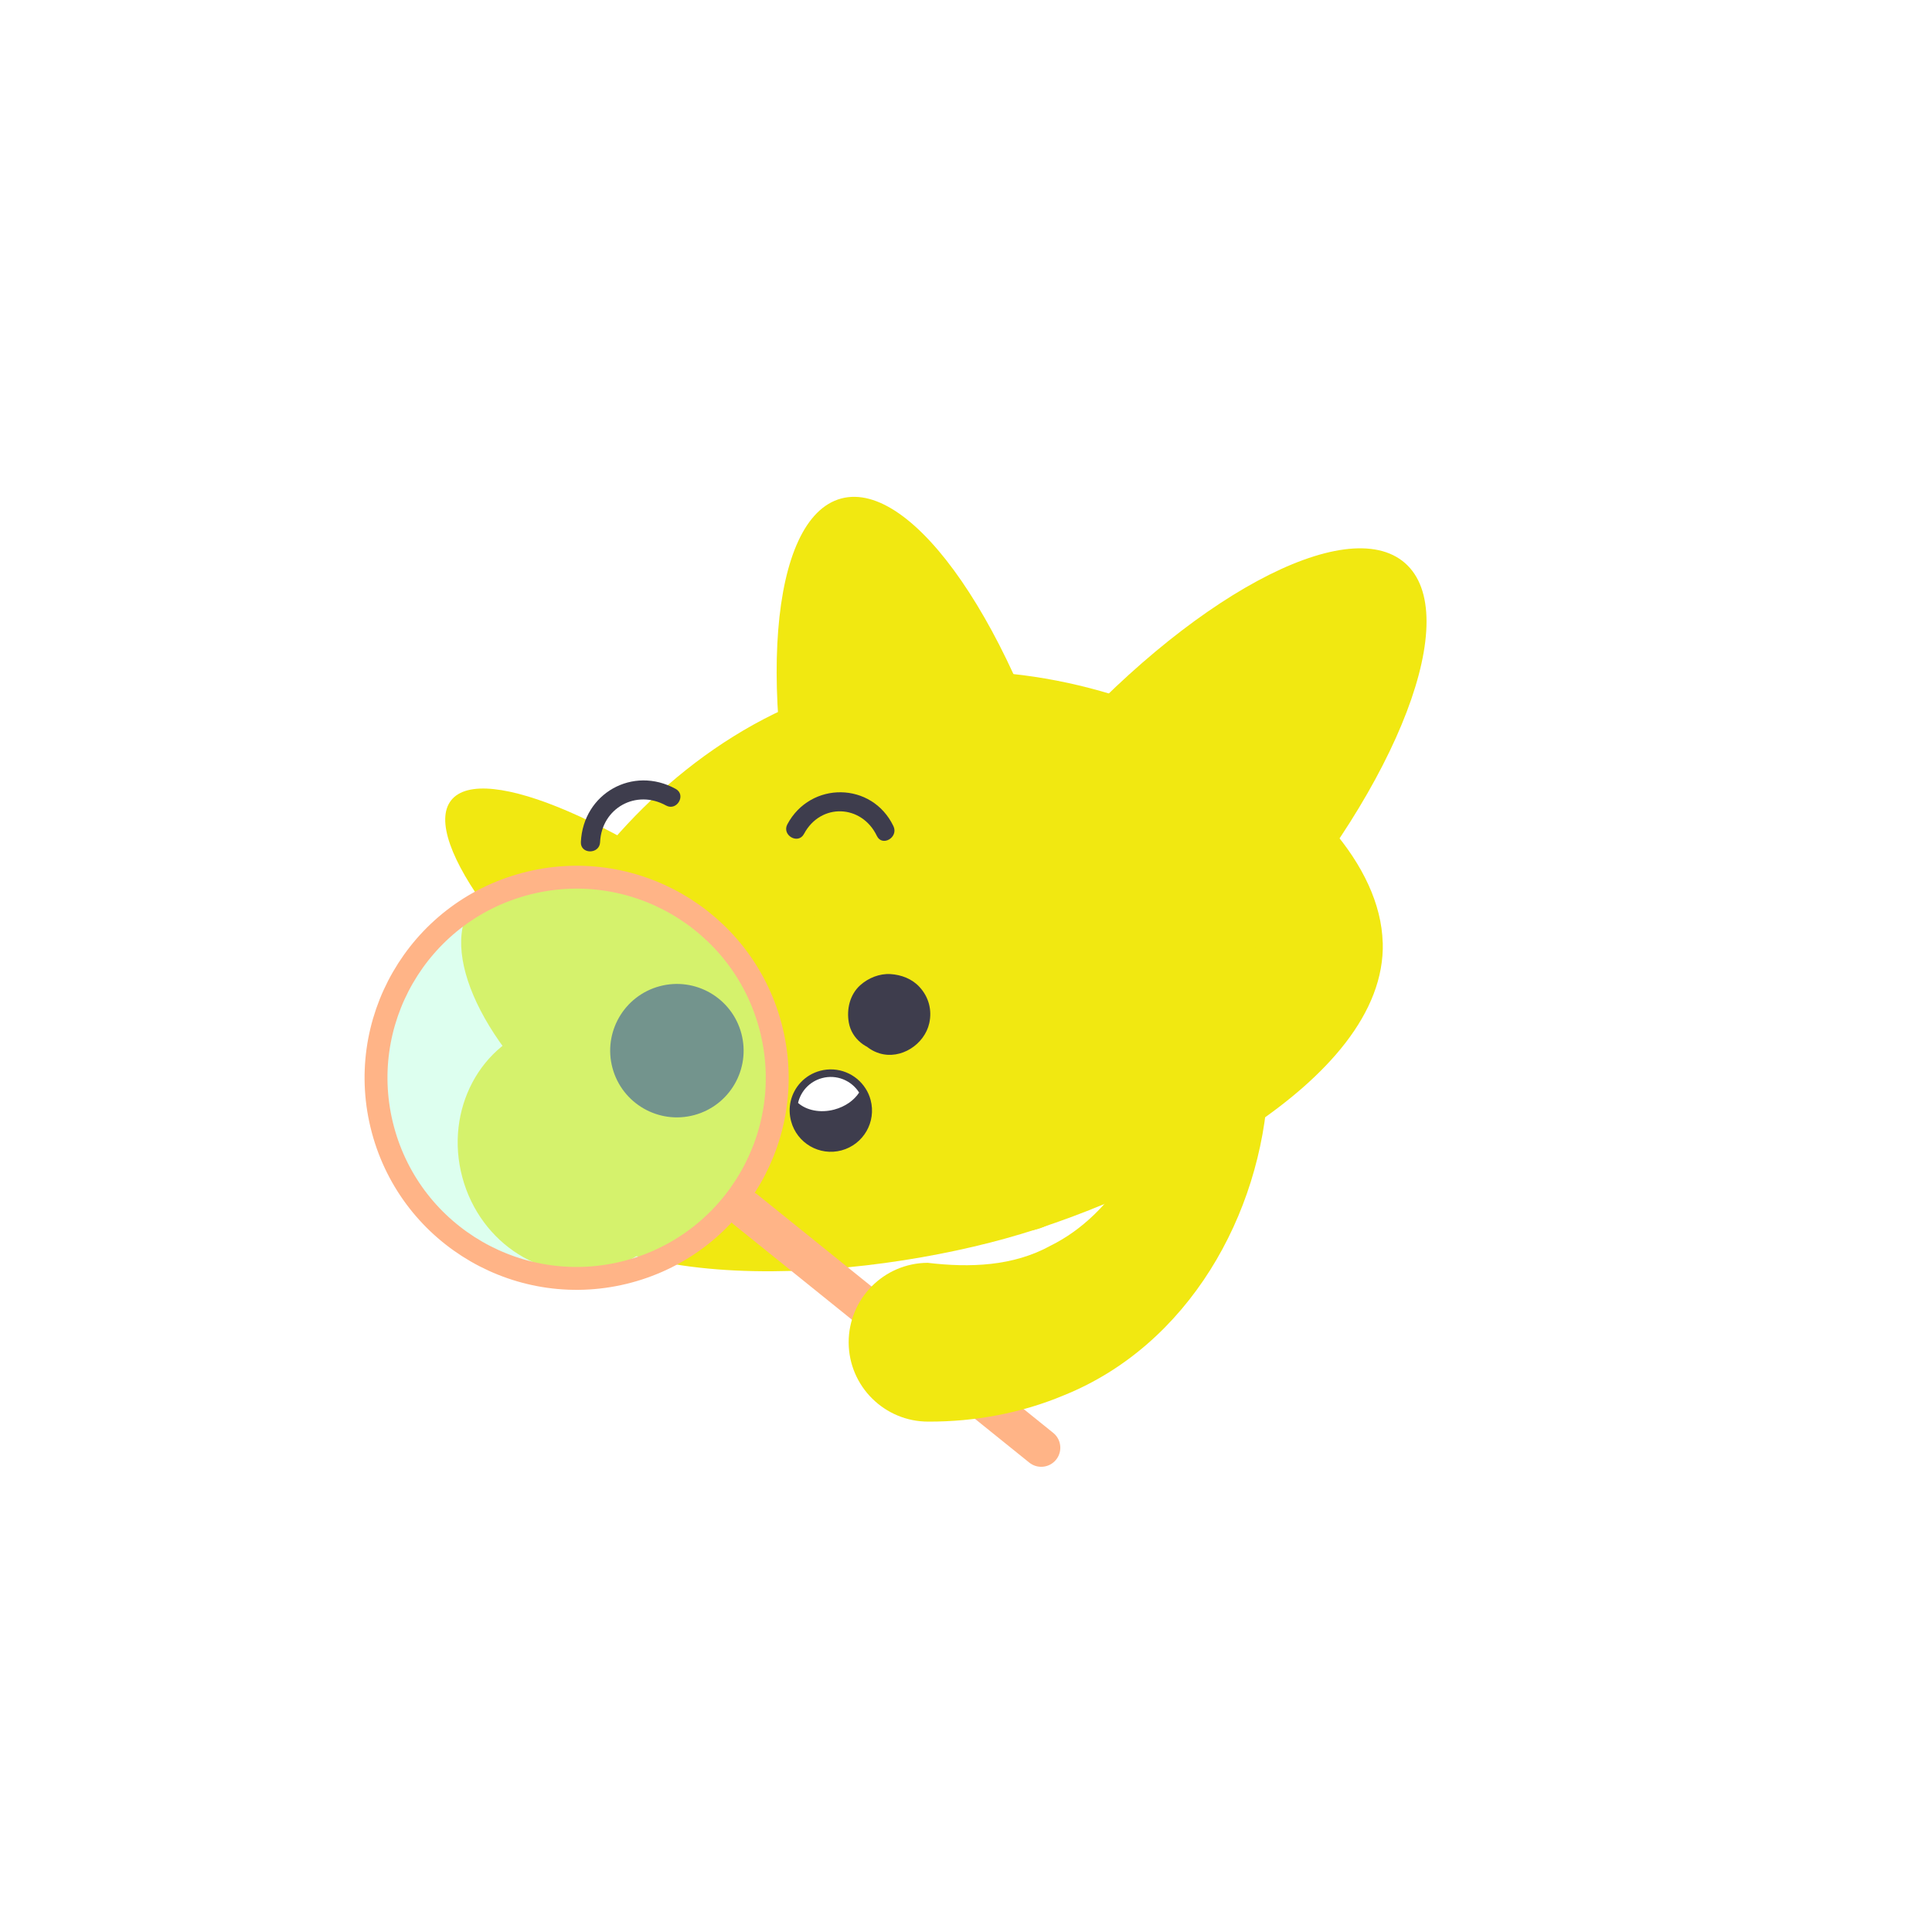 <svg width="120" height="120" viewBox="0 0 120 120" fill="none" xmlns="http://www.w3.org/2000/svg">
<rect width="120" height="120" fill="white"/>
<path d="M37.752 78.783C41.626 77.745 43.862 73.526 42.746 69.36C41.63 65.194 37.584 62.658 33.709 63.696C29.834 64.734 27.598 68.954 28.715 73.12C29.831 77.286 33.877 79.822 37.752 78.783Z" fill="#F1E811"/>
<path d="M85.886 58.537C86.137 67.346 71.292 74.278 63.398 76.652C53.573 79.608 36.38 80.958 32.093 72.951C27.574 64.511 37.865 46.567 52.776 42.566C67.725 38.56 85.613 49.009 85.881 58.538L85.886 58.537Z" fill="#F1E811"/>
<path d="M60.996 75.804C62.925 73.366 57.108 65.548 48.003 58.341C38.898 51.135 29.952 47.269 28.023 49.707C26.093 52.144 31.911 59.963 41.016 67.169C50.121 74.376 59.067 78.241 60.996 75.804Z" fill="#F1E811"/>
<path d="M51.036 73.108C53.37 70.157 50.43 63.941 44.468 59.222C38.505 54.503 31.779 53.069 29.445 56.019C27.11 58.969 30.05 65.186 36.012 69.905C41.975 74.624 48.701 76.058 51.036 73.108Z" fill="#F1E811"/>
<path d="M64.409 76.347C68.855 75.156 69.737 64.031 66.379 51.498C63.021 38.966 56.694 29.772 52.248 30.963C47.802 32.155 46.919 43.28 50.278 55.813C53.636 68.345 59.962 77.539 64.409 76.347Z" fill="#F1E811"/>
<path d="M78.348 58.392C86.898 48.632 90.891 38.148 87.268 34.973C83.644 31.799 73.776 37.137 65.227 46.897C56.677 56.656 52.683 67.141 56.307 70.315C59.93 73.489 69.798 68.151 78.348 58.392Z" fill="#F1E811"/>
<path d="M54.247 61.83C53.507 62 53.144 62.817 53.127 63.514C53.102 64.443 53.786 65.172 54.635 65.428C55.955 65.826 57.42 64.879 57.719 63.552C57.901 62.734 57.684 61.925 57.117 61.308C56.657 60.799 55.978 60.542 55.308 60.502C54.639 60.461 53.943 60.736 53.433 61.191C52.783 61.777 52.574 62.679 52.721 63.513C52.901 64.535 53.824 65.233 54.823 65.289C55.821 65.346 56.741 64.578 57.046 63.645C57.245 63.036 57.022 62.283 56.565 61.851L56.543 61.829C55.977 61.295 55.047 61.126 54.366 61.556C53.929 61.832 53.623 62.227 53.482 62.726L53.663 62.294C53.651 62.33 53.63 62.357 53.605 62.386L53.89 62.013C53.865 62.042 53.839 62.071 53.806 62.09L54.184 61.797C54.152 61.822 54.117 61.837 54.078 61.853L54.533 61.665C54.497 61.675 54.456 61.686 54.42 61.695L54.908 61.63C54.871 61.635 54.832 61.634 54.792 61.629L55.26 61.695L55.206 61.677L55.639 61.858L55.587 61.828L55.96 62.112C55.919 62.084 55.884 62.055 55.856 62.013L56.148 62.386C56.122 62.349 56.094 62.307 56.082 62.261L56.268 62.711C56.256 62.664 56.244 62.618 56.231 62.572L56.295 63.055C56.287 63.007 56.291 62.957 56.294 62.907L56.232 63.374C56.243 63.294 56.266 63.233 56.29 63.16L56.113 63.587C56.134 63.543 56.161 63.497 56.19 63.462L55.909 63.828C55.938 63.793 55.968 63.763 55.998 63.733L55.63 64.018C55.685 63.976 55.732 63.947 55.794 63.914L55.35 64.099C55.434 64.066 55.511 64.045 55.601 64.032L55.123 64.094C55.214 64.086 55.297 64.086 55.388 64.1L54.926 64.037C54.991 64.052 55.054 64.063 55.115 64.085L54.694 63.907C54.774 63.94 54.846 63.981 54.92 64.033L54.56 63.756C54.595 63.785 54.624 63.81 54.65 63.847L54.366 63.484C54.408 63.538 54.438 63.586 54.471 63.648L54.288 63.214C54.311 63.279 54.328 63.34 54.341 63.408L54.281 62.941C54.287 62.983 54.283 63.028 54.278 63.073L54.339 62.623C54.335 62.668 54.325 62.715 54.314 62.756C54.453 62.455 54.483 62.381 54.408 62.533C54.277 62.761 54.754 62.183 54.454 62.439L54.809 62.162C54.754 62.204 54.697 62.236 54.639 62.268L55.063 62.089C55 62.117 54.943 62.132 54.874 62.139L55.331 62.083C55.262 62.09 55.2 62.085 55.132 62.076L55.57 62.134C55.37 62.083 55.8 62.232 55.802 62.242C55.798 62.227 55.702 62.176 55.677 62.166C55.547 62.091 55.371 62.028 55.233 61.983C55.076 61.931 55.157 61.926 55.442 62.086C55.196 61.949 55.661 62.269 55.535 62.166C55.159 61.849 54.732 61.711 54.251 61.823L54.247 61.83Z" fill="#3E3D4D"/>
<path d="M37.272 52.306C37.374 50.186 39.512 49.003 41.37 50.032C42.04 50.402 42.643 49.373 41.966 48.999C39.311 47.536 36.22 49.281 36.079 52.301C36.043 53.069 37.236 53.074 37.273 52.311L37.272 52.306Z" fill="#3E3D4D"/>
<path d="M49.938 51.795C50.972 49.854 53.525 49.955 54.465 51.923C54.798 52.613 55.822 52.009 55.494 51.317C54.17 48.547 50.342 48.507 48.904 51.199C48.543 51.878 49.576 52.475 49.938 51.795Z" fill="#3E3D4D"/>
<path d="M46.312 75.127L64.672 89.92" stroke="#FFB487" stroke-width="2.371" stroke-miterlimit="10" stroke-linecap="round"/>
<path d="M43.116 69.261C45.326 68.669 46.638 66.397 46.046 64.186C45.454 61.976 43.182 60.664 40.971 61.256C38.761 61.849 37.449 64.121 38.041 66.331C38.633 68.541 40.906 69.853 43.116 69.261Z" fill="#3E3D4D"/>
<path d="M53.617 68.441C53.915 69.553 53.255 70.697 52.143 70.995C51.031 71.293 49.892 70.631 49.594 69.519C49.502 69.175 49.498 68.831 49.571 68.509C49.739 67.783 50.29 67.174 51.064 66.967C51.965 66.725 52.888 67.115 53.364 67.866C53.477 68.039 53.562 68.236 53.617 68.441Z" fill="#3E3D4D" stroke="#3E3D4D" stroke-width="0.948" stroke-miterlimit="10" stroke-linecap="round"/>
<path d="M53.362 67.861C53.051 68.34 52.503 68.734 51.822 68.916C50.95 69.15 50.087 68.964 49.569 68.504C49.737 67.778 50.288 67.169 51.062 66.962C51.963 66.72 52.886 67.11 53.362 67.861Z" fill="white"/>
<path opacity="0.45" d="M39.433 78.8C46.078 77.019 50.026 70.204 48.251 63.579C46.475 56.953 39.649 53.026 33.003 54.806C26.358 56.587 22.41 63.401 24.185 70.027C25.961 76.653 32.787 80.581 39.433 78.8Z" fill="#B5FFDD"/>
<path d="M39.04 78.977C45.685 77.196 49.629 70.365 47.848 63.72C46.068 57.074 39.237 53.13 32.591 54.911C25.946 56.692 22.002 63.523 23.783 70.168C25.563 76.814 32.394 80.757 39.04 78.977Z" stroke="#FFB487" stroke-width="1.422" stroke-miterlimit="10"/>
<path d="M78.764 67.465C78.342 75.465 73.804 83.536 66.109 86.652C63.424 87.784 60.532 88.306 57.669 88.299C54.947 88.308 52.727 86.113 52.712 83.392C52.703 80.671 54.898 78.451 57.619 78.436C60.234 78.746 62.928 78.656 65.263 77.366C69.211 75.413 71.619 70.912 72.459 66.666C73.31 62.813 78.905 63.544 78.759 67.466L78.764 67.465Z" fill="#F1E811"/>
</svg>
